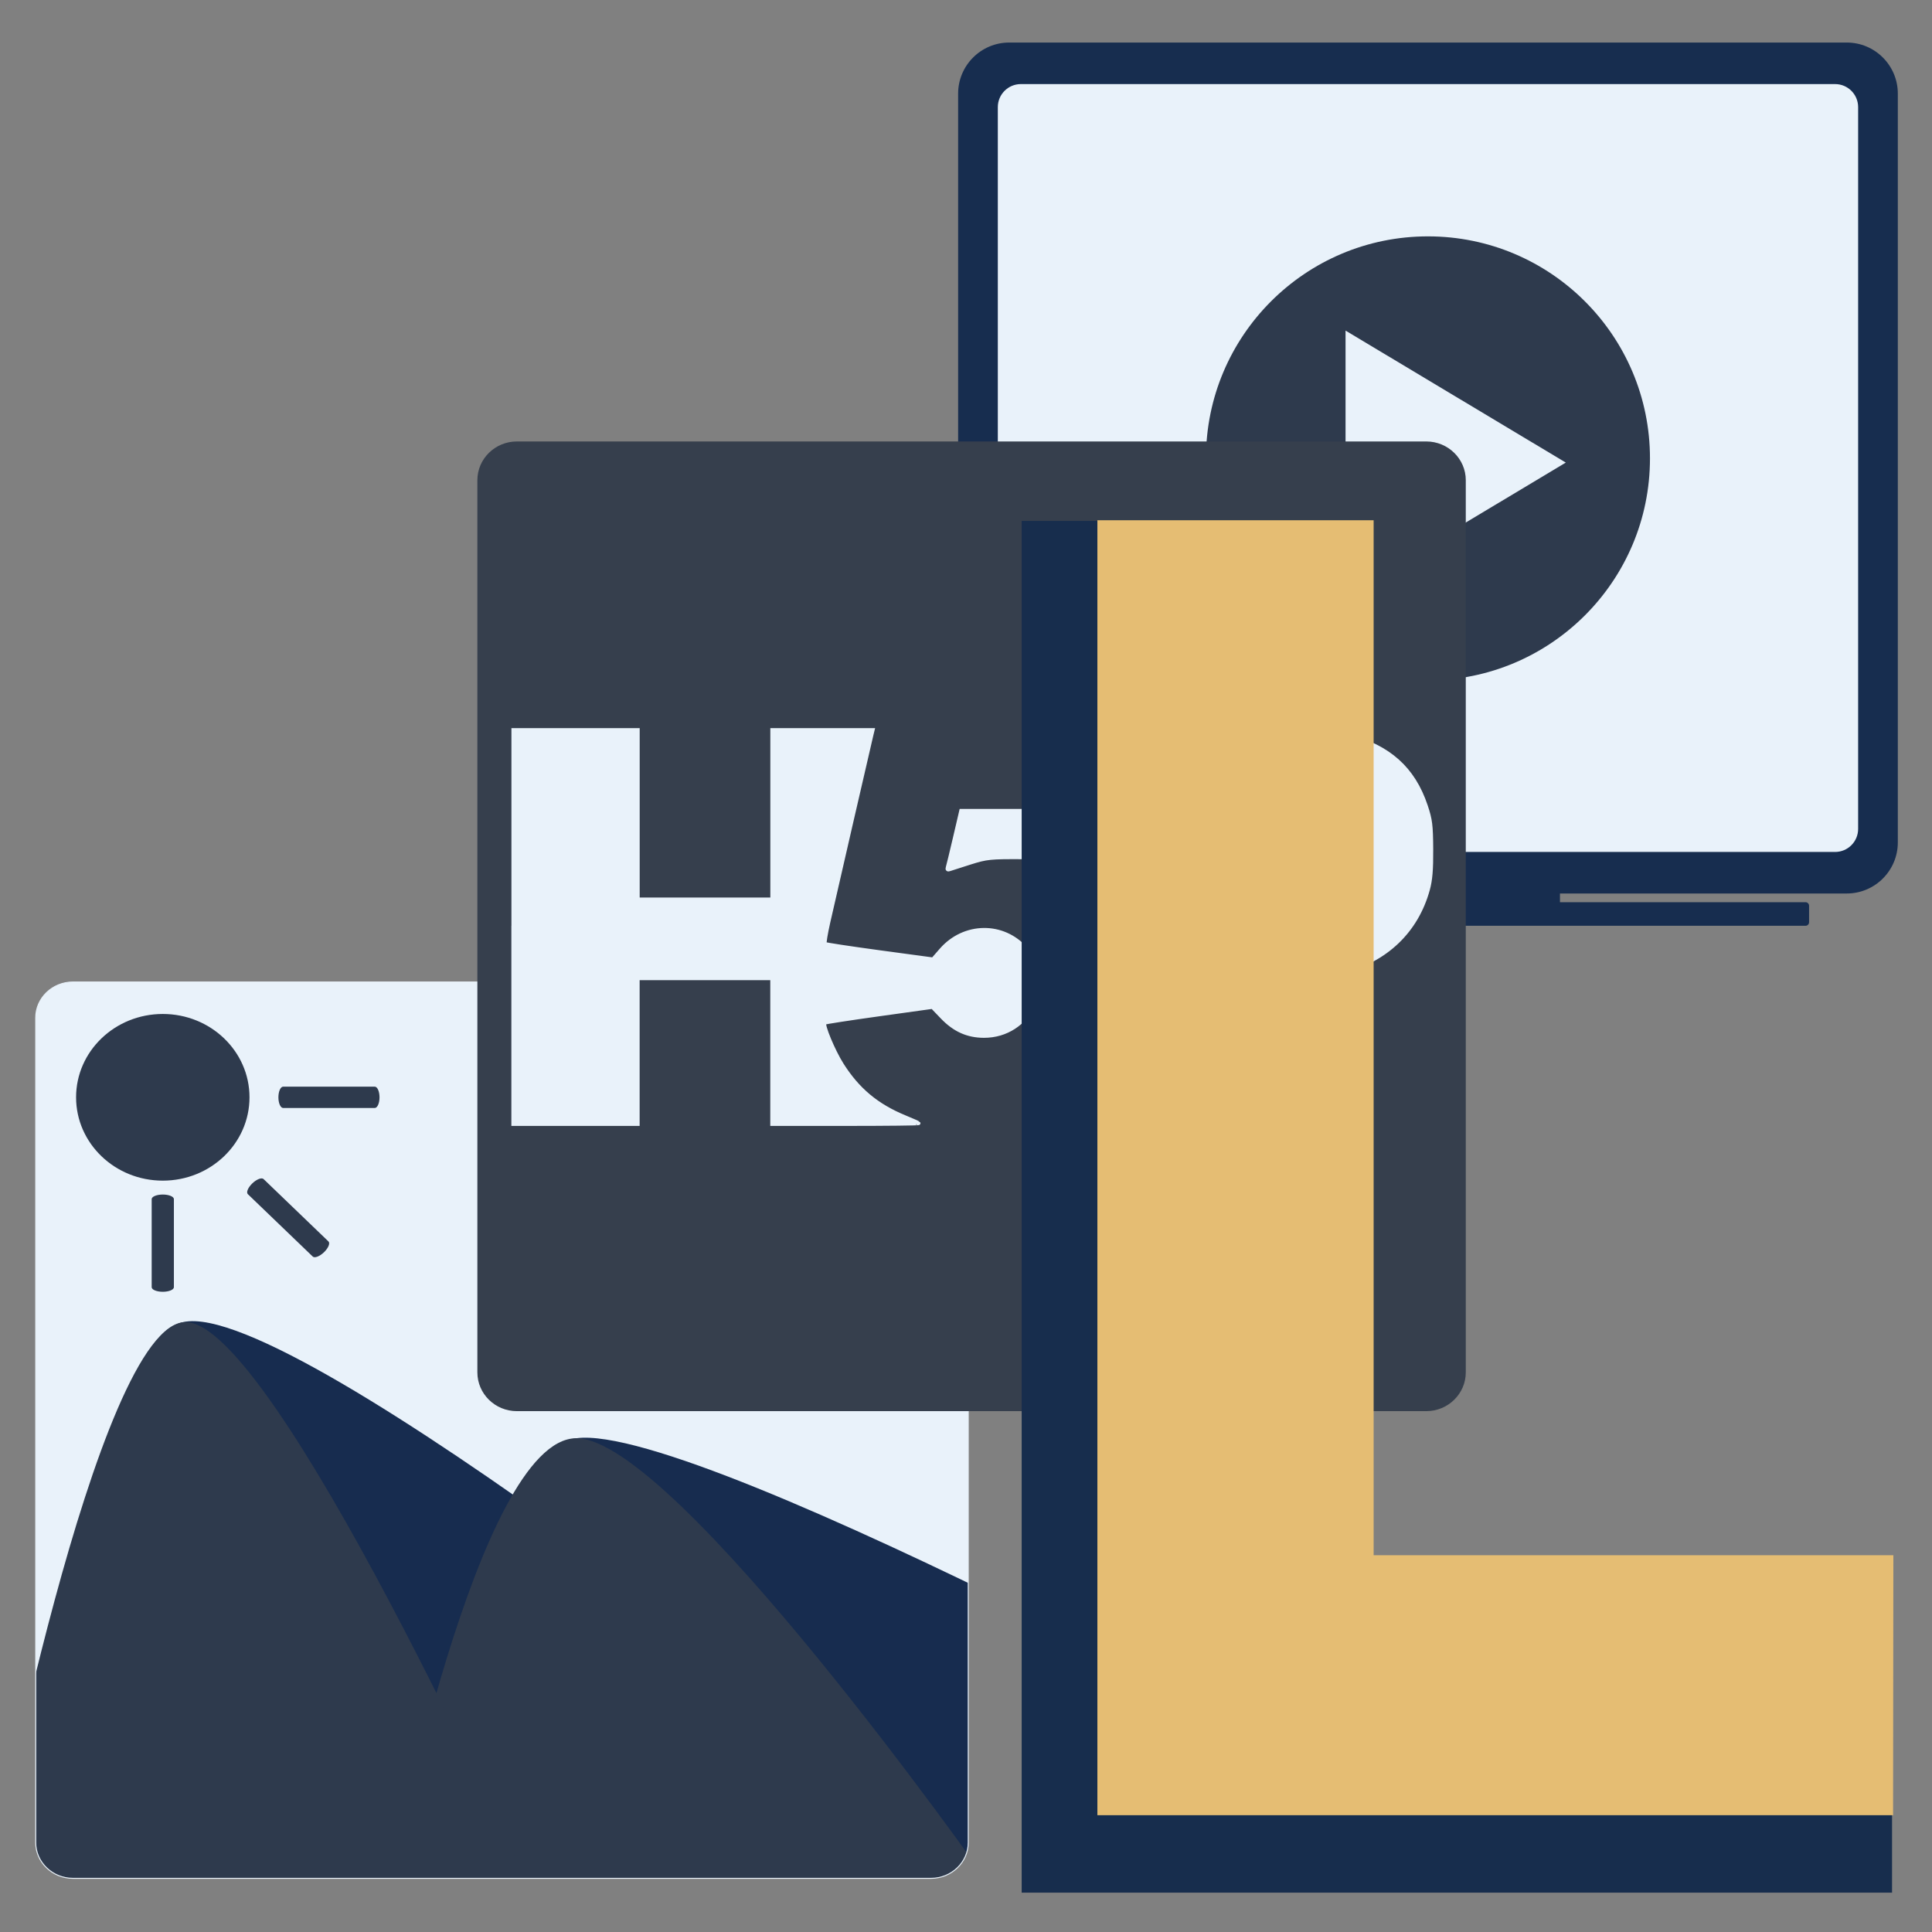<?xml version="1.0" encoding="UTF-8"?>
<svg xmlns="http://www.w3.org/2000/svg" xmlns:xlink="http://www.w3.org/1999/xlink" viewBox="0 0 2000 2000">
  <rect x="0" y="0" width="2000" height="2000" fill="#808080" stroke="none"/>
  <defs>
    <clipPath id="uuid-f6c20be6-f973-415f-81e3-f8a2c669ea27">
      <path d="M75.57,1016.55h888.15c21.32,0,38.61,16.61,38.61,37.11v853.68c0,20.5-17.29,37.11-38.61,37.11H75.57c-21.32,0-38.61-16.61-38.61-37.11v-853.68c0-20.5,17.29-37.11,38.61-37.11Z" style="fill: #e9f2fa; stroke: #e9f2fa; stroke-miterlimit: 6.51;"/>
    </clipPath>
    <clipPath id="uuid-3ab166e4-3c56-4c2a-a703-e0ec6d0a58e8">
      <rect x="36.96" y="1016.55" width="965.37" height="927.9" style="fill: none;"/>
    </clipPath>
  </defs>
  <g id="uuid-3b4676da-2c0f-42f8-9ebc-2f1a1f960967" data-name="R-Elements">
    <g id="uuid-a26e27ab-4c2b-4252-8288-04be6d28cf2b" data-name="videoIcon">
      <g id="uuid-4c360535-d0be-4b50-aa4f-b699e9cb1d20" data-name="screen_button-icon">
        <rect x="982.77" y="3.67" width="990.91" height="990.91" style="fill: none;"/>
        <g id="uuid-0bcbe153-dc40-4db2-80b3-a3b4ee2e57e2" data-name="Fernseher-2">
          <path d="M1614.89,878.11c0-.81-.64-1.47-1.45-1.47h-270.39c-.81,0-1.47.66-1.47,1.47v70.19c0,.81.66,1.47,1.47,1.47h270.37c.81,0,1.45-.66,1.45-1.47v-70.19h.02Z" style="fill: #172d4f; fill-rule: evenodd;"/>
          <path d="M1872.75,937.63c0-2.03-1.63-3.66-3.62-3.66h-781.78c-2.03,0-3.66,1.65-3.66,3.66v17.07c0,2.03,1.63,3.66,3.66,3.66h781.78c1.99,0,3.62-1.65,3.62-3.66v-17.07Z" style="fill: #172d4f; fill-rule: evenodd;"/>
          <path d="M1964.62,96.91c0-29.18-23.69-52.87-52.87-52.87h-867.03c-29.18,0-52.87,23.69-52.87,52.87v775.16c0,29.18,23.69,52.87,52.87,52.87h867.03c29.18,0,52.87-23.69,52.87-52.87V96.91h0Z" style="fill: #172d4f; fill-rule: evenodd;"/>
          <path d="M1923.53,110.88c0-13.16-10.68-23.84-23.84-23.84h-842.91c-13.16,0-23.84,10.69-23.84,23.84v747.22c0,13.16,10.69,23.84,23.84,23.84h842.91c13.16,0,23.84-10.69,23.84-23.84V110.88h0Z" style="fill: #e9f2fa; fill-rule: evenodd;"/>
          <g id="uuid-131c5b72-65a7-482b-9907-7f3c6e22ac87" data-name="Videobutton-2">
            <circle cx="1478.23" cy="474.5" r="229.82" style="fill: #2e3a4d;"/>
            <path d="M1620.9,478.87l-227.99,136.63v-273.27l227.99,136.63Z" style="fill: #e9f2fa; fill-rule: evenodd;"/>
          </g>
        </g>
      </g>
    </g>
    <g>
      <path d="M1002.34,1053.68c0-20.49-17.31-37.11-38.61-37.11H75.57c-21.32,0-38.61,16.64-38.61,37.11v853.66c0,20.49,17.31,37.11,38.61,37.11h888.14c21.32,0,38.61-16.64,38.61-37.11v-853.66h.02Z" style="fill: none;"/>
      <g>
        <path d="M75.57,1016.55h888.15c21.32,0,38.61,16.61,38.61,37.11v853.68c0,20.5-17.29,37.11-38.61,37.11H75.57c-21.32,0-38.61-16.61-38.61-37.11v-853.68c0-20.5,17.29-37.11,38.61-37.11Z" style="fill: #e9f2fa;"/>
        <g style="clip-path: url(#uuid-f6c20be6-f973-415f-81e3-f8a2c669ea27);">
          <g id="uuid-273d7900-d0b5-4e65-a77b-4a3856602941" data-name="bild-icon">
            <rect x="36.96" y="1016.55" width="965.37" height="927.9" style="fill: none;"/>
            <g style="clip-path: url(#uuid-3ab166e4-3c56-4c2a-a703-e0ec6d0a58e8);">
              <g>
                <g id="uuid-6883a2fd-c5ba-4744-a15f-80c45b9ab9c8" data-name="Berge">
                  <g>
                    <path d="M189.7,1368.63c116.24-26.16,734.1,475.28,734.1,475.28l-380.35,100.54-328.49-182.8s-130.24-369.4-25.27-393.02h0Z" style="fill: #172c4f; fill-rule: evenodd;"/>
                    <path d="M596.65,1488.86c130.62-17.42,845.82,377.4,845.82,377.4l-422.61,78.2-364.98-142.19s-182.31-296.88-58.23-313.42Z" style="fill: #172c4f; fill-rule: evenodd;"/>
                    <path d="M596.65,1488.86c102.45,0,423.2,455.61,423.2,455.61H405.15s89.05-455.61,191.5-455.61Z" style="fill: #2e3a4d; fill-rule: evenodd;"/>
                    <path d="M192.09,1368.63c92.2,0,351.36,575.82,351.36,575.82H-9.78s109.67-575.82,201.89-575.82h-.02Z" style="fill: #2e3a4d; fill-rule: evenodd;"/>
                  </g>
                </g>
                <g id="uuid-66d6b9e7-6823-423b-977c-dde28982c9be" data-name="Sonne">
                  <ellipse cx="168.52" cy="1135.93" rx="89.76" ry="86.27" style="fill: #2e3a4d;"/>
                  <path d="M157.02,1241.33v91.16c0,2.62,5.15,4.75,11.5,4.75s11.5-2.13,11.5-4.75v-91.16c0-2.62-5.15-4.75-11.5-4.75s-11.5,2.13-11.5,4.75Z" style="fill: #2e3a4d; fill-rule: evenodd;"/>
                  <path d="M256.58,1236.21l67.17,64.57c1.93,1.85,7.15-.13,11.64-4.45,4.49-4.32,6.57-9.32,4.63-11.19l-67.17-64.57c-1.93-1.85-7.15.13-11.64,4.45-4.49,4.32-6.57,9.32-4.63,11.19Z" style="fill: #2e3a4d; fill-rule: evenodd;"/>
                  <path d="M293.14,1146.99h94.8c2.72,0,4.94-4.95,4.94-11.05s-2.22-11.05-4.94-11.05h-94.8c-2.72,0-4.94,4.95-4.94,11.05s2.22,11.05,4.94,11.05Z" style="fill: #2e3a4d; fill-rule: evenodd;"/>
                </g>
              </g>
            </g>
          </g>
        </g>
        <path d="M75.57,1016.55h888.15c21.32,0,38.61,16.61,38.61,37.11v853.68c0,20.5-17.29,37.11-38.61,37.11H75.57c-21.32,0-38.61-16.61-38.61-37.11v-853.68c0-20.5,17.29-37.11,38.61-37.11Z" style="fill: none; stroke: #e9f2fa; stroke-miterlimit: 6.51;"/>
      </g>
    </g>
    <g id="uuid-51402b77-b447-4d62-8f2f-ef0033f495c1" data-name="h5pIcon">
      <g>
        <path d="M1517.38,497.15c0-22.17-18.34-40.15-40.91-40.15h-941.39c-22.59,0-40.91,17.98-40.91,40.15v923.52c0,22.17,18.32,40.15,40.91,40.15h941.38c22.57,0,40.91-18,40.91-40.15V497.15h0Z" style="fill: #363f4d; fill-rule: evenodd;"/>
        <g id="uuid-84cdb9cf-3218-4a19-857c-3950dfbec326" data-name="H5P">
          <path d="M531.41,959.65v-203.9h128.82v175.36h139.2v-175.36h103.96l-1.12,4.58c-2.16,8.91-40.2,174.12-44.83,194.72-2.58,11.5-4.19,21.4-3.57,22.01.62.61,26.05,4.47,56.53,8.61l55.41,7.49,8.46-9.7c23.85-27.4,64.4-27.86,87.81-1.01,30.7,35.18,4.05,90.11-43.62,89.92-16.91-.07-30.44-6.18-43.16-19.47l-10.07-10.51-55.34,7.71c-30.44,4.24-55.8,8.16-56.38,8.71-2.16,2.12,8.97,28.94,17.9,43.12,16.44,26.05,36.25,42.61,65.2,54.52,7.38,3.02,13.78,5.87,14.26,6.31.48.43-33.41.81-75.31.81h-76.19v-150.89h-139.2v150.89h-128.82v-203.89l.05-.02Z" style="fill: #e9f2fa; stroke: #e9f2fa; stroke-miterlimit: 6.51; stroke-width: 3.96px;"/>
          <path d="M1101.79,1161.77c1.08-.99,6.75-3.31,12.58-5.16,49.72-15.83,88.01-76.24,88.07-138.92.02-36.2-11.09-64.35-35.31-89.36-16.44-17-33.92-27.81-57.13-35.34-15.25-4.96-19.53-5.41-51.95-5.55-33.11-.14-36.45.2-53.53,5.53-10.01,3.13-19.61,6.22-21.33,6.84-2.01.75-2.8.2-2.2-1.6.51-1.53,3.86-15.4,7.47-30.81l6.55-28.04h188.71v-84.09l97.13,1.02c90.54.95,98.26,1.31,113.75,5.35,43.07,11.23,68.46,33.86,81.44,72.63,4.8,14.32,5.47,19.8,5.64,44.86.13,21.31-.77,31.91-3.5,41.8-11.88,43.08-43.55,73.28-88.78,84.71-16.62,4.2-56,6.86-103.37,6.97l-35.84.09v150.87h-75.22c-43.22,0-74.38-.75-73.22-1.78h0l.04-.04ZM1325.19,925.78c14.48-4.22,27.5-16.53,30.99-29.34,6.61-24.06-7.07-48.4-30.92-55.05-4.14-1.15-22.72-2.68-41.28-3.4l-33.76-1.29v95.07l31.87-1.35c19.26-.81,36.3-2.64,43.09-4.62h0v-.04Z" style="fill: #e9f2fa; stroke: #e9f2fa; stroke-miterlimit: 6.51; stroke-width: 3.96px;"/>
        </g>
      </g>
    </g>
  </g>
  <g id="uuid-c7f961c4-e5f2-4473-86e5-b56903dca723" data-name="R-Schrift">
    <path d="M1307.05,1760.37h651.59v198.89h-901V539.26h249.41v1221.11Z" style="fill: #172d4d;"/>
    <path d="M1421.98,1609.99h538.02l-.29,269.09h-823.7V538.56h285.97v1071.43Z" style="fill: #e5bd73;"/>
  </g>
</svg>